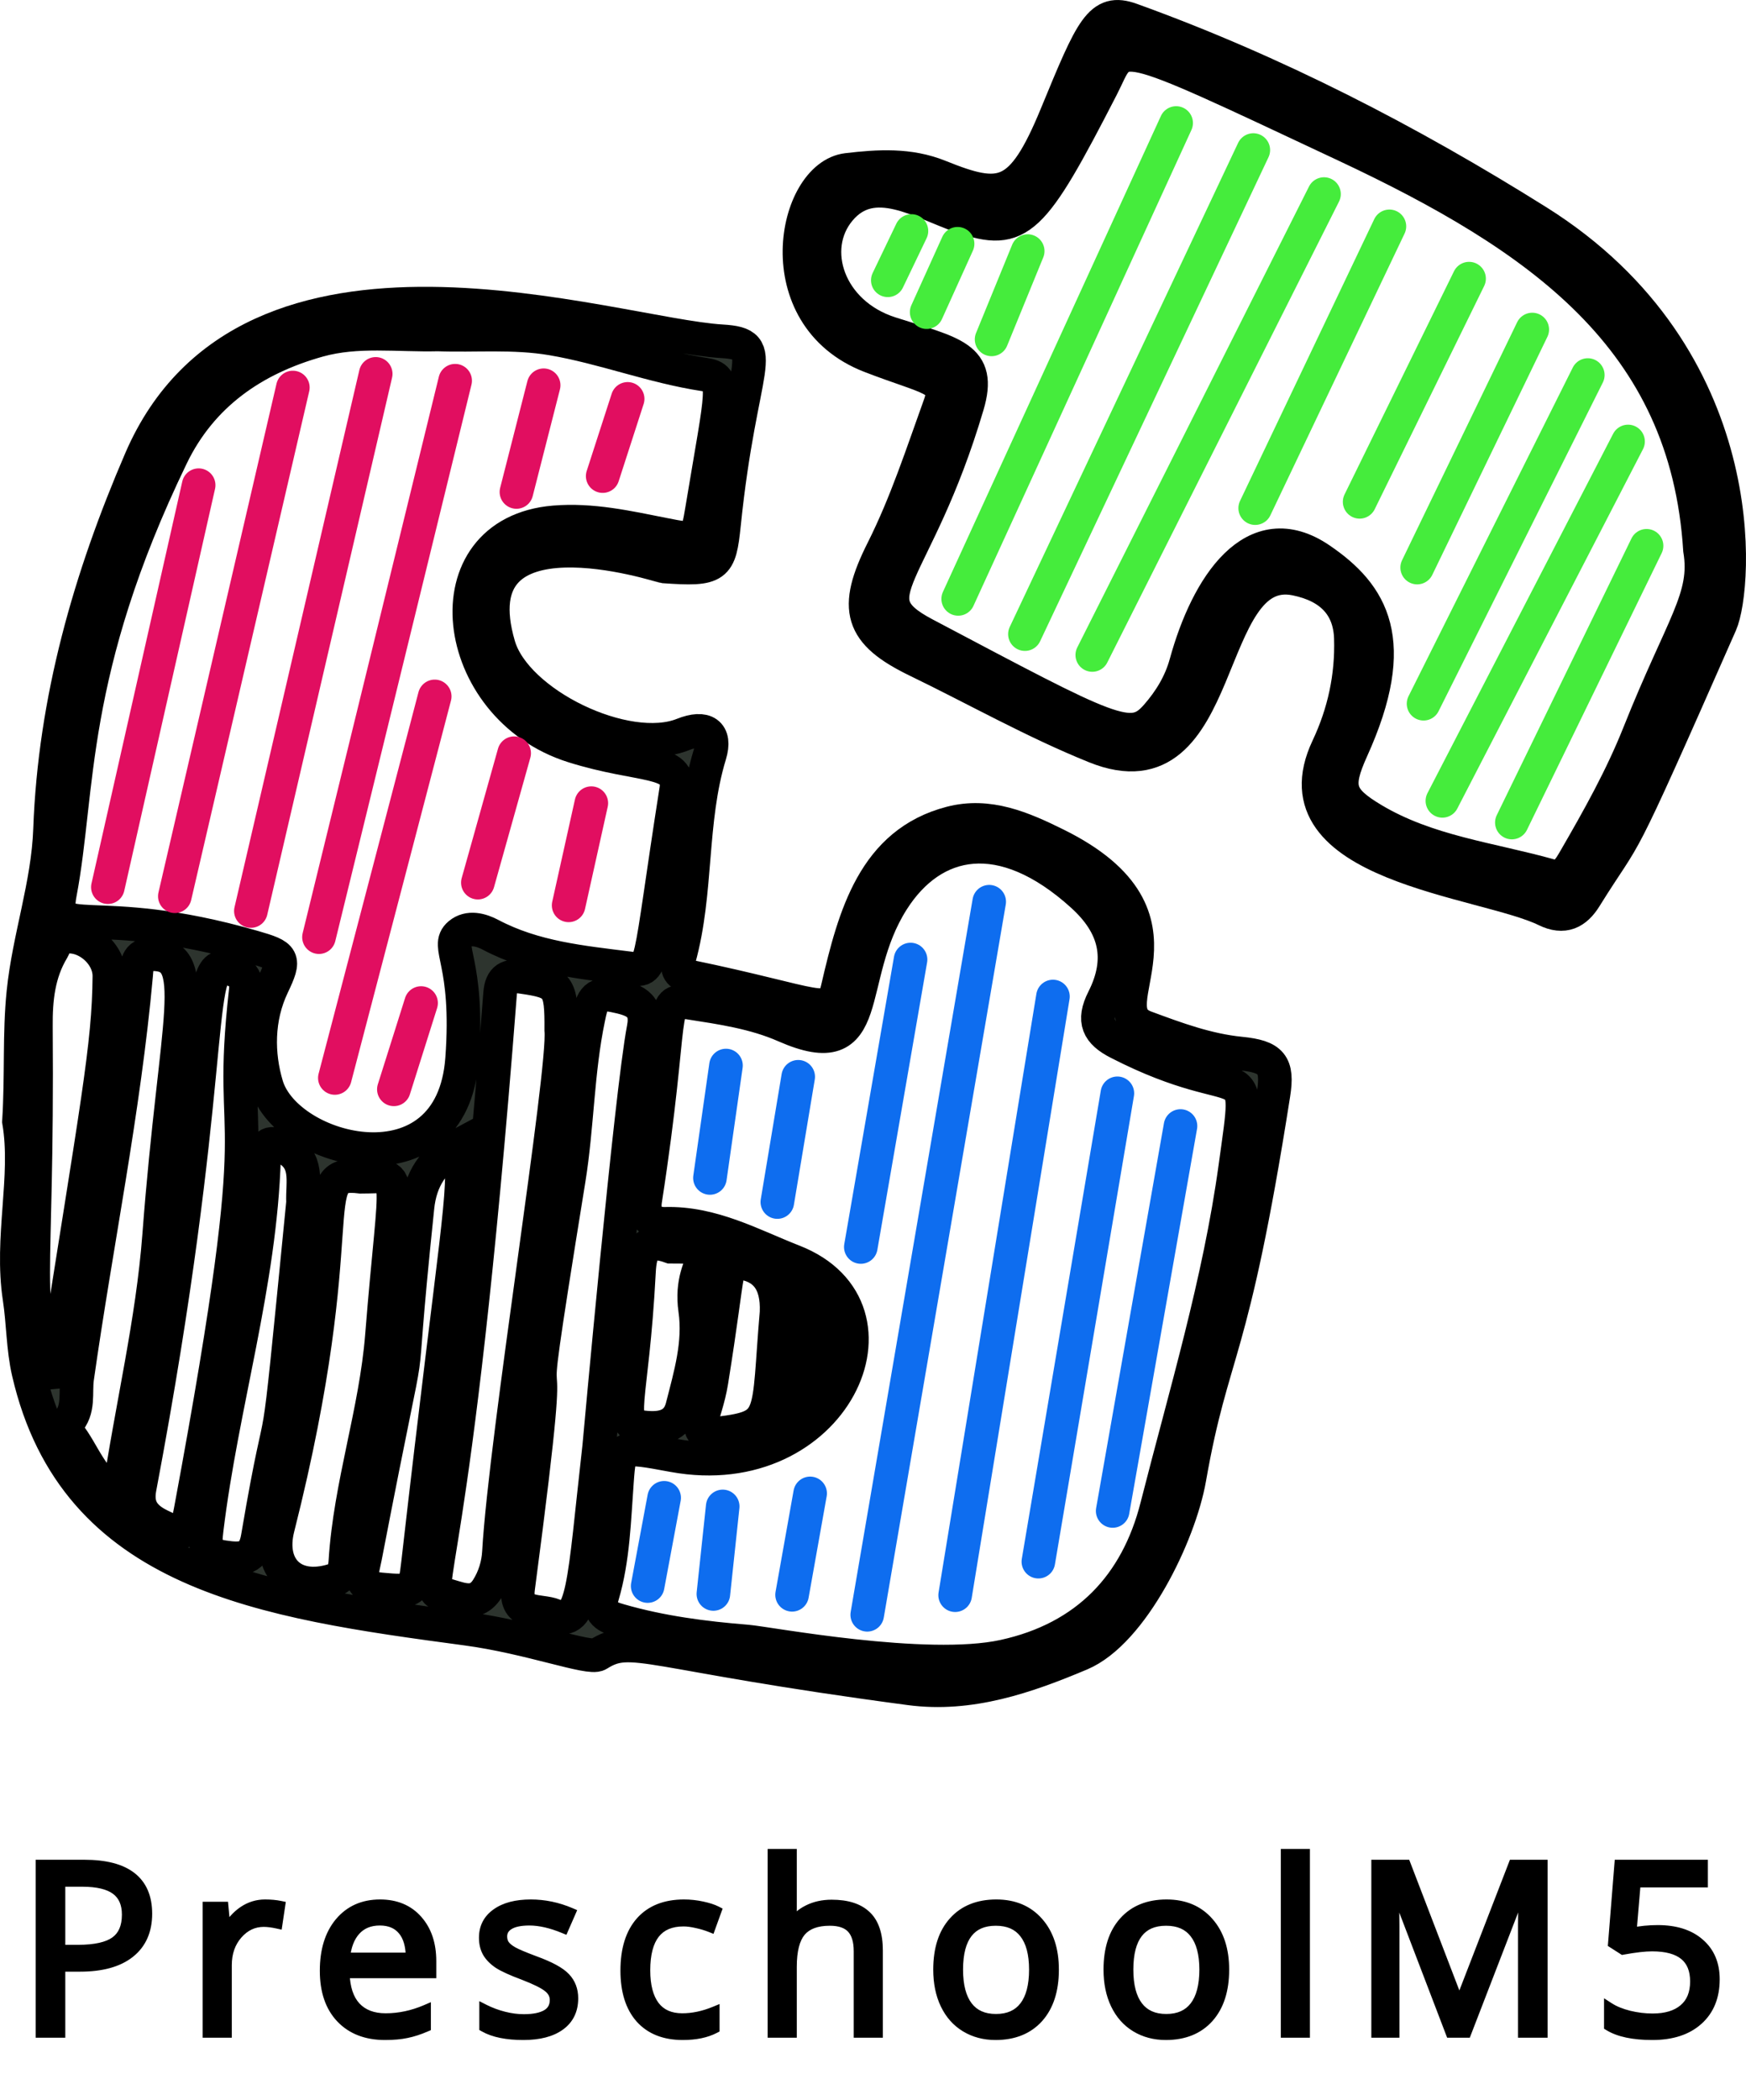 <svg width="104" height="125" viewBox="0 0 104 125" fill="none" xmlns="http://www.w3.org/2000/svg">
<path d="M8.764 113.918C8.764 114.93 8.418 115.709 7.725 116.256C7.037 116.798 6.05 117.069 4.765 117.069H3.589V121H2.427V111.006H5.018C7.515 111.006 8.764 111.977 8.764 113.918ZM3.589 116.071H4.635C5.665 116.071 6.41 115.905 6.871 115.572C7.331 115.24 7.561 114.706 7.561 113.973C7.561 113.312 7.344 112.82 6.912 112.496C6.479 112.173 5.804 112.011 4.888 112.011H3.589V116.071ZM15.79 113.371C16.122 113.371 16.421 113.398 16.685 113.453L16.528 114.506C16.218 114.438 15.945 114.403 15.708 114.403C15.102 114.403 14.582 114.649 14.149 115.142C13.721 115.634 13.507 116.247 13.507 116.98V121H12.372V113.508H13.308L13.438 114.896H13.493C13.771 114.408 14.106 114.032 14.498 113.768C14.89 113.503 15.32 113.371 15.79 113.371ZM22.932 121.137C21.824 121.137 20.949 120.799 20.307 120.125C19.669 119.451 19.35 118.514 19.35 117.315C19.35 116.108 19.646 115.148 20.238 114.438C20.835 113.727 21.635 113.371 22.638 113.371C23.576 113.371 24.319 113.681 24.866 114.301C25.413 114.916 25.687 115.729 25.687 116.741V117.459H20.525C20.548 118.339 20.769 119.006 21.189 119.462C21.612 119.918 22.207 120.146 22.973 120.146C23.779 120.146 24.577 119.977 25.365 119.64V120.651C24.964 120.825 24.584 120.948 24.224 121.021C23.868 121.098 23.438 121.137 22.932 121.137ZM22.624 114.321C22.023 114.321 21.542 114.517 21.182 114.909C20.826 115.301 20.617 115.843 20.553 116.536H24.47C24.47 115.821 24.31 115.274 23.991 114.896C23.672 114.513 23.216 114.321 22.624 114.321ZM34.141 118.956C34.141 119.653 33.881 120.191 33.362 120.569C32.842 120.948 32.113 121.137 31.174 121.137C30.181 121.137 29.406 120.979 28.85 120.665V119.612C29.21 119.795 29.595 119.938 30.005 120.043C30.42 120.148 30.819 120.2 31.201 120.2C31.794 120.2 32.25 120.107 32.569 119.92C32.888 119.729 33.047 119.439 33.047 119.052C33.047 118.76 32.92 118.512 32.664 118.307C32.414 118.097 31.922 117.851 31.188 117.568C30.491 117.309 29.994 117.083 29.698 116.892C29.406 116.696 29.187 116.475 29.041 116.229C28.9 115.982 28.829 115.688 28.829 115.347C28.829 114.736 29.078 114.255 29.575 113.904C30.071 113.549 30.753 113.371 31.619 113.371C32.425 113.371 33.214 113.535 33.984 113.863L33.58 114.786C32.828 114.476 32.147 114.321 31.537 114.321C30.999 114.321 30.593 114.406 30.32 114.574C30.046 114.743 29.91 114.975 29.91 115.271C29.91 115.472 29.96 115.643 30.06 115.784C30.165 115.925 30.331 116.06 30.559 116.188C30.787 116.315 31.224 116.5 31.871 116.741C32.76 117.065 33.359 117.391 33.669 117.719C33.984 118.047 34.141 118.459 34.141 118.956ZM40.668 121.137C39.583 121.137 38.742 120.804 38.145 120.139C37.553 119.469 37.257 118.523 37.257 117.302C37.257 116.049 37.557 115.08 38.159 114.396C38.765 113.713 39.626 113.371 40.743 113.371C41.103 113.371 41.463 113.41 41.823 113.487C42.183 113.565 42.465 113.656 42.671 113.761L42.322 114.725C42.071 114.624 41.798 114.542 41.502 114.479C41.205 114.41 40.943 114.376 40.715 114.376C39.193 114.376 38.432 115.347 38.432 117.288C38.432 118.209 38.617 118.915 38.986 119.407C39.36 119.899 39.911 120.146 40.64 120.146C41.265 120.146 41.905 120.011 42.561 119.742V120.747C42.06 121.007 41.429 121.137 40.668 121.137ZM51.152 121V116.153C51.152 115.543 51.013 115.087 50.735 114.786C50.457 114.485 50.022 114.335 49.43 114.335C48.641 114.335 48.065 114.549 47.7 114.978C47.34 115.406 47.16 116.108 47.16 117.083V121H46.025V110.363H47.16V113.583C47.16 113.97 47.142 114.292 47.105 114.547H47.174C47.397 114.187 47.714 113.904 48.124 113.699C48.539 113.49 49.01 113.385 49.539 113.385C50.455 113.385 51.141 113.604 51.597 114.041C52.057 114.474 52.287 115.164 52.287 116.112V121H51.152ZM62.772 117.247C62.772 118.468 62.464 119.423 61.849 120.111C61.234 120.795 60.384 121.137 59.299 121.137C58.629 121.137 58.035 120.979 57.515 120.665C56.995 120.351 56.594 119.899 56.312 119.312C56.029 118.724 55.888 118.035 55.888 117.247C55.888 116.026 56.193 115.076 56.804 114.396C57.415 113.713 58.262 113.371 59.347 113.371C60.395 113.371 61.227 113.72 61.842 114.417C62.462 115.114 62.772 116.058 62.772 117.247ZM57.064 117.247C57.064 118.204 57.255 118.933 57.638 119.435C58.021 119.936 58.584 120.187 59.327 120.187C60.069 120.187 60.632 119.938 61.015 119.441C61.402 118.94 61.596 118.209 61.596 117.247C61.596 116.295 61.402 115.572 61.015 115.08C60.632 114.583 60.065 114.335 59.313 114.335C58.57 114.335 58.009 114.579 57.631 115.066C57.253 115.554 57.064 116.281 57.064 117.247ZM72.915 117.247C72.915 118.468 72.607 119.423 71.992 120.111C71.377 120.795 70.527 121.137 69.442 121.137C68.772 121.137 68.177 120.979 67.658 120.665C67.138 120.351 66.737 119.899 66.455 119.312C66.172 118.724 66.031 118.035 66.031 117.247C66.031 116.026 66.336 115.076 66.947 114.396C67.558 113.713 68.405 113.371 69.49 113.371C70.538 113.371 71.37 113.72 71.985 114.417C72.605 115.114 72.915 116.058 72.915 117.247ZM67.207 117.247C67.207 118.204 67.398 118.933 67.781 119.435C68.164 119.936 68.727 120.187 69.469 120.187C70.212 120.187 70.775 119.938 71.158 119.441C71.545 118.94 71.739 118.209 71.739 117.247C71.739 116.295 71.545 115.572 71.158 115.08C70.775 114.583 70.208 114.335 69.456 114.335C68.713 114.335 68.152 114.579 67.774 115.066C67.396 115.554 67.207 116.281 67.207 117.247ZM77.725 121H76.591V110.363H77.725V121ZM86.406 121L83.015 112.141H82.96C83.024 112.842 83.056 113.676 83.056 114.643V121H81.983V111.006H83.733L86.898 119.25H86.952L90.145 111.006H91.881V121H90.719V114.561C90.719 113.822 90.751 113.02 90.815 112.154H90.76L87.342 121H86.406ZM98.743 114.896C99.796 114.896 100.623 115.158 101.224 115.682C101.83 116.201 102.133 116.914 102.133 117.821C102.133 118.856 101.803 119.667 101.142 120.255C100.486 120.843 99.579 121.137 98.421 121.137C97.296 121.137 96.437 120.957 95.844 120.597V119.503C96.163 119.708 96.56 119.87 97.034 119.988C97.508 120.102 97.975 120.159 98.435 120.159C99.237 120.159 99.859 119.97 100.301 119.592C100.748 119.214 100.971 118.667 100.971 117.951C100.971 116.557 100.117 115.859 98.408 115.859C97.975 115.859 97.396 115.925 96.671 116.058L96.084 115.682L96.46 111.006H101.429V112.052H97.43L97.177 115.053C97.701 114.948 98.223 114.896 98.743 114.896Z" fill="black"/>
<path d="M7.725 116.256L7.911 116.491L7.911 116.491L7.725 116.256ZM3.589 117.069V116.769H3.289V117.069H3.589ZM3.589 121V121.3H3.889V121H3.589ZM2.427 121H2.127V121.3H2.427V121ZM2.427 111.006V110.706H2.127V111.006H2.427ZM3.589 116.071H3.289V116.371H3.589V116.071ZM3.589 112.011V111.711H3.289V112.011H3.589ZM8.464 113.918C8.464 114.853 8.149 115.539 7.539 116.02L7.911 116.491C8.687 115.879 9.064 115.006 9.064 113.918H8.464ZM7.539 116.02C6.924 116.505 6.013 116.769 4.765 116.769V117.369C6.087 117.369 7.15 117.091 7.911 116.491L7.539 116.02ZM4.765 116.769H3.589V117.369H4.765V116.769ZM3.289 117.069V121H3.889V117.069H3.289ZM3.589 120.7H2.427V121.3H3.589V120.7ZM2.727 121V111.006H2.127V121H2.727ZM2.427 111.306H5.018V110.706H2.427V111.306ZM5.018 111.306C6.236 111.306 7.094 111.544 7.643 111.971C8.178 112.386 8.464 113.017 8.464 113.918H9.064C9.064 112.878 8.726 112.052 8.012 111.497C7.312 110.953 6.297 110.706 5.018 110.706V111.306ZM3.589 116.371H4.635V115.771H3.589V116.371ZM4.635 116.371C5.683 116.371 6.508 116.205 7.046 115.815L6.695 115.329C6.313 115.605 5.647 115.771 4.635 115.771V116.371ZM7.046 115.815C7.607 115.41 7.861 114.772 7.861 113.973H7.261C7.261 114.641 7.055 115.069 6.695 115.329L7.046 115.815ZM7.861 113.973C7.861 113.241 7.617 112.649 7.091 112.256L6.732 112.736C7.072 112.991 7.261 113.383 7.261 113.973H7.861ZM7.091 112.256C6.581 111.875 5.828 111.711 4.888 111.711V112.311C5.78 112.311 6.376 112.47 6.732 112.736L7.091 112.256ZM4.888 111.711H3.589V112.311H4.888V111.711ZM3.289 112.011V116.071H3.889V112.011H3.289ZM16.685 113.453L16.982 113.497L17.024 113.217L16.746 113.159L16.685 113.453ZM16.528 114.506L16.463 114.799L16.777 114.868L16.825 114.55L16.528 114.506ZM14.149 115.142L13.924 114.943L13.923 114.945L14.149 115.142ZM13.507 121V121.3H13.807V121H13.507ZM12.372 121H12.072V121.3H12.372V121ZM12.372 113.508V113.208H12.072V113.508H12.372ZM13.308 113.508L13.607 113.48L13.582 113.208H13.308V113.508ZM13.438 114.896L13.139 114.923L13.165 115.196H13.438V114.896ZM13.493 114.896V115.196H13.667L13.754 115.044L13.493 114.896ZM14.498 113.768L14.665 114.016L14.498 113.768ZM15.79 113.671C16.107 113.671 16.384 113.697 16.625 113.747L16.746 113.159C16.458 113.1 16.138 113.071 15.79 113.071V113.671ZM16.389 113.409L16.231 114.462L16.825 114.55L16.982 113.497L16.389 113.409ZM16.593 114.213C16.268 114.141 15.972 114.103 15.708 114.103V114.703C15.917 114.703 16.168 114.734 16.463 114.799L16.593 114.213ZM15.708 114.103C15.008 114.103 14.409 114.392 13.924 114.943L14.374 115.34C14.756 114.906 15.195 114.703 15.708 114.703V114.103ZM13.923 114.945C13.441 115.498 13.207 116.184 13.207 116.98H13.807C13.807 116.31 14.001 115.769 14.375 115.339L13.923 114.945ZM13.207 116.98V121H13.807V116.98H13.207ZM13.507 120.7H12.372V121.3H13.507V120.7ZM12.672 121V113.508H12.072V121H12.672ZM12.372 113.808H13.308V113.208H12.372V113.808ZM13.01 113.536L13.139 114.923L13.737 114.868L13.607 113.48L13.01 113.536ZM13.438 115.196H13.493V114.596H13.438V115.196ZM13.754 115.044C14.013 114.589 14.318 114.25 14.665 114.016L14.33 113.519C13.893 113.813 13.529 114.227 13.232 114.747L13.754 115.044ZM14.665 114.016C15.008 113.785 15.381 113.671 15.79 113.671V113.071C15.26 113.071 14.771 113.221 14.33 113.519L14.665 114.016ZM20.307 120.125L20.089 120.331L20.09 120.332L20.307 120.125ZM20.238 114.438L20.009 114.245L20.008 114.245L20.238 114.438ZM24.866 114.301L24.641 114.499L24.642 114.5L24.866 114.301ZM25.687 117.459V117.759H25.987V117.459H25.687ZM20.525 117.459V117.159H20.218L20.226 117.467L20.525 117.459ZM21.189 119.462L20.968 119.665L20.969 119.666L21.189 119.462ZM25.365 119.64H25.665V119.185L25.247 119.364L25.365 119.64ZM25.365 120.651L25.484 120.927L25.665 120.849V120.651H25.365ZM24.224 121.021L24.164 120.726L24.16 120.727L24.224 121.021ZM21.182 114.909L20.961 114.706L20.959 114.708L21.182 114.909ZM20.553 116.536L20.254 116.509L20.224 116.836H20.553V116.536ZM24.47 116.536V116.836H24.77V116.536H24.47ZM23.991 114.896L23.761 115.088L23.762 115.089L23.991 114.896ZM22.932 120.837C21.89 120.837 21.099 120.522 20.524 119.918L20.09 120.332C20.799 121.077 21.759 121.437 22.932 121.437V120.837ZM20.525 119.919C19.953 119.315 19.65 118.46 19.65 117.315H19.05C19.05 118.568 19.384 119.586 20.089 120.331L20.525 119.919ZM19.65 117.315C19.65 116.156 19.933 115.272 20.469 114.63L20.008 114.245C19.358 115.025 19.05 116.059 19.05 117.315H19.65ZM20.468 114.63C21.003 113.993 21.716 113.671 22.638 113.671V113.071C21.555 113.071 20.668 113.46 20.009 114.245L20.468 114.63ZM22.638 113.671C23.503 113.671 24.159 113.953 24.641 114.499L25.091 114.102C24.479 113.409 23.65 113.071 22.638 113.071V113.671ZM24.642 114.5C25.13 115.049 25.387 115.785 25.387 116.741H25.987C25.987 115.674 25.697 114.783 25.09 114.101L24.642 114.5ZM25.387 116.741V117.459H25.987V116.741H25.387ZM25.687 117.159H20.525V117.759H25.687V117.159ZM20.226 117.467C20.249 118.389 20.482 119.137 20.968 119.665L21.409 119.259C21.056 118.875 20.847 118.288 20.825 117.451L20.226 117.467ZM20.969 119.666C21.462 120.197 22.144 120.446 22.973 120.446V119.846C22.27 119.846 21.763 119.639 21.408 119.258L20.969 119.666ZM22.973 120.446C23.822 120.446 24.66 120.268 25.483 119.915L25.247 119.364C24.494 119.686 23.736 119.846 22.973 119.846V120.446ZM25.065 119.64V120.651H25.665V119.64H25.065ZM25.246 120.376C24.861 120.542 24.5 120.658 24.164 120.726L24.283 121.315C24.667 121.237 25.067 121.107 25.484 120.927L25.246 120.376ZM24.16 120.727C23.832 120.799 23.424 120.837 22.932 120.837V121.437C23.451 121.437 23.905 121.397 24.288 121.314L24.16 120.727ZM22.624 114.021C21.951 114.021 21.385 114.244 20.961 114.706L21.403 115.112C21.698 114.79 22.094 114.621 22.624 114.621V114.021ZM20.959 114.708C20.548 115.161 20.322 115.771 20.254 116.509L20.852 116.564C20.911 115.915 21.104 115.441 21.404 115.111L20.959 114.708ZM20.553 116.836H24.47V116.236H20.553V116.836ZM24.77 116.536C24.77 115.781 24.602 115.154 24.221 114.702L23.762 115.089C24.019 115.393 24.17 115.861 24.17 116.536H24.77ZM24.222 114.703C23.835 114.239 23.287 114.021 22.624 114.021V114.621C23.146 114.621 23.51 114.786 23.761 115.088L24.222 114.703ZM28.85 120.665H28.55V120.84L28.702 120.926L28.85 120.665ZM28.85 119.612L28.985 119.345L28.55 119.124V119.612H28.85ZM30.005 120.043L29.931 120.334L29.932 120.334L30.005 120.043ZM32.569 119.92L32.72 120.179L32.723 120.177L32.569 119.92ZM32.664 118.307L32.472 118.537L32.477 118.54L32.664 118.307ZM31.188 117.568L31.296 117.288L31.293 117.287L31.188 117.568ZM29.698 116.892L29.53 117.141L29.535 117.144L29.698 116.892ZM29.041 116.229L28.781 116.378L28.783 116.381L29.041 116.229ZM29.575 113.904L29.748 114.149L29.749 114.148L29.575 113.904ZM33.984 113.863L34.259 113.983L34.38 113.706L34.101 113.587L33.984 113.863ZM33.58 114.786L33.466 115.064L33.738 115.175L33.855 114.906L33.58 114.786ZM30.06 115.784L29.815 115.958L29.819 115.963L30.06 115.784ZM31.871 116.741L31.767 117.022L31.769 117.023L31.871 116.741ZM33.669 117.719L33.451 117.925L33.453 117.926L33.669 117.719ZM33.841 118.956C33.841 119.567 33.62 120.01 33.185 120.327L33.538 120.812C34.143 120.372 34.441 119.74 34.441 118.956H33.841ZM33.185 120.327C32.736 120.654 32.078 120.837 31.174 120.837V121.437C32.148 121.437 32.949 121.241 33.538 120.812L33.185 120.327ZM31.174 120.837C30.206 120.837 29.49 120.683 28.998 120.404L28.702 120.926C29.322 121.276 30.155 121.437 31.174 121.437V120.837ZM29.15 120.665V119.612H28.55V120.665H29.15ZM28.714 119.88C29.095 120.073 29.501 120.224 29.931 120.334L30.079 119.752C29.689 119.653 29.325 119.517 28.985 119.345L28.714 119.88ZM29.932 120.334C30.368 120.444 30.791 120.5 31.201 120.5V119.9C30.846 119.9 30.472 119.852 30.079 119.752L29.932 120.334ZM31.201 120.5C31.818 120.5 32.336 120.404 32.72 120.179L32.417 119.661C32.164 119.809 31.77 119.9 31.201 119.9V120.5ZM32.723 120.177C33.137 119.929 33.347 119.539 33.347 119.052H32.747C32.747 119.339 32.639 119.528 32.414 119.663L32.723 120.177ZM33.347 119.052C33.347 118.657 33.169 118.327 32.852 118.073L32.477 118.54C32.671 118.697 32.747 118.863 32.747 119.052H33.347ZM32.857 118.077C32.564 117.832 32.029 117.571 31.296 117.288L31.08 117.848C31.814 118.131 32.264 118.362 32.472 118.537L32.857 118.077ZM31.293 117.287C30.598 117.029 30.128 116.812 29.86 116.64L29.535 117.144C29.86 117.354 30.383 117.589 31.083 117.849L31.293 117.287ZM29.865 116.643C29.602 116.466 29.418 116.276 29.299 116.076L28.783 116.381C28.956 116.674 29.21 116.925 29.53 117.141L29.865 116.643ZM29.302 116.079C29.191 115.887 29.13 115.647 29.13 115.347H28.529C28.529 115.73 28.609 116.078 28.781 116.378L29.302 116.079ZM29.13 115.347C29.13 114.833 29.331 114.444 29.748 114.149L29.401 113.659C28.825 114.067 28.529 114.639 28.529 115.347H29.13ZM29.749 114.148C30.178 113.842 30.79 113.671 31.619 113.671V113.071C30.715 113.071 29.965 113.256 29.4 113.66L29.749 114.148ZM31.619 113.671C32.383 113.671 33.132 113.826 33.866 114.139L34.101 113.587C33.295 113.244 32.467 113.071 31.619 113.071V113.671ZM33.709 113.743L33.306 114.666L33.855 114.906L34.259 113.983L33.709 113.743ZM33.695 114.509C32.918 114.189 32.197 114.021 31.537 114.021V114.621C32.097 114.621 32.739 114.764 33.466 115.064L33.695 114.509ZM31.537 114.021C30.977 114.021 30.505 114.107 30.162 114.319L30.477 114.83C30.681 114.704 31.021 114.621 31.537 114.621V114.021ZM30.162 114.319C29.809 114.537 29.61 114.861 29.61 115.271H30.209C30.209 115.089 30.283 114.949 30.477 114.83L30.162 114.319ZM29.61 115.271C29.61 115.524 29.674 115.758 29.815 115.958L30.305 115.611C30.246 115.528 30.209 115.42 30.209 115.271H29.61ZM29.819 115.963C29.958 116.151 30.164 116.31 30.412 116.449L30.706 115.926C30.498 115.81 30.371 115.7 30.301 115.605L29.819 115.963ZM30.412 116.449C30.663 116.59 31.121 116.781 31.767 117.022L31.976 116.46C31.328 116.218 30.911 116.041 30.706 115.926L30.412 116.449ZM31.769 117.023C32.651 117.345 33.193 117.651 33.451 117.925L33.887 117.513C33.526 117.13 32.869 116.785 31.974 116.459L31.769 117.023ZM33.453 117.926C33.708 118.193 33.841 118.529 33.841 118.956H34.441C34.441 118.39 34.259 117.901 33.886 117.511L33.453 117.926ZM38.145 120.139L37.92 120.337L37.922 120.339L38.145 120.139ZM38.159 114.396L37.934 114.197L37.934 114.198L38.159 114.396ZM42.671 113.761L42.953 113.863L43.043 113.614L42.807 113.494L42.671 113.761ZM42.322 114.725L42.211 115.003L42.499 115.118L42.604 114.827L42.322 114.725ZM41.502 114.479L41.434 114.771L41.438 114.772L41.502 114.479ZM38.986 119.407L38.746 119.587L38.747 119.589L38.986 119.407ZM42.561 119.742H42.861V119.295L42.447 119.465L42.561 119.742ZM42.561 120.747L42.699 121.013L42.861 120.93V120.747H42.561ZM40.668 120.837C39.648 120.837 38.897 120.527 38.368 119.938L37.922 120.339C38.588 121.081 39.517 121.437 40.668 121.437V120.837ZM38.37 119.94C37.841 119.342 37.556 118.477 37.556 117.302H36.956C36.956 118.569 37.264 119.595 37.92 120.337L38.37 119.94ZM37.556 117.302C37.556 116.094 37.846 115.206 38.384 114.595L37.934 114.198C37.268 114.954 36.956 116.003 36.956 117.302H37.556ZM38.383 114.596C38.92 113.99 39.691 113.671 40.743 113.671V113.071C39.561 113.071 38.61 113.436 37.934 114.197L38.383 114.596ZM40.743 113.671C41.081 113.671 41.42 113.707 41.76 113.781L41.886 113.194C41.506 113.112 41.125 113.071 40.743 113.071V113.671ZM41.76 113.781C42.108 113.855 42.362 113.94 42.534 114.028L42.807 113.494C42.569 113.372 42.258 113.274 41.886 113.194L41.76 113.781ZM42.389 113.659L42.04 114.623L42.604 114.827L42.953 113.863L42.389 113.659ZM42.433 114.446C42.165 114.339 41.876 114.252 41.565 114.185L41.438 114.772C41.72 114.832 41.977 114.91 42.211 115.003L42.433 114.446ZM41.569 114.186C41.258 114.114 40.972 114.076 40.715 114.076V114.676C40.915 114.676 41.153 114.706 41.434 114.771L41.569 114.186ZM40.715 114.076C39.886 114.076 39.218 114.344 38.767 114.919C38.327 115.48 38.132 116.286 38.132 117.288H38.732C38.732 116.348 38.918 115.699 39.239 115.289C39.55 114.893 40.023 114.676 40.715 114.676V114.076ZM38.132 117.288C38.132 118.243 38.323 119.023 38.746 119.587L39.226 119.227C38.911 118.807 38.732 118.174 38.732 117.288H38.132ZM38.747 119.589C39.188 120.169 39.836 120.446 40.64 120.446V119.846C39.986 119.846 39.531 119.629 39.225 119.226L38.747 119.589ZM40.64 120.446C41.309 120.446 41.987 120.301 42.675 120.02L42.447 119.465C41.822 119.721 41.221 119.846 40.64 119.846V120.446ZM42.261 119.742V120.747H42.861V119.742H42.261ZM42.423 120.481C41.977 120.712 41.397 120.837 40.668 120.837V121.437C41.461 121.437 42.143 121.302 42.699 121.013L42.423 120.481ZM51.152 121H50.852V121.3H51.152V121ZM47.7 114.978L47.472 114.783L47.471 114.785L47.7 114.978ZM47.16 121V121.3H47.46V121H47.16ZM46.025 121H45.725V121.3H46.025V121ZM46.025 110.363V110.063H45.725V110.363H46.025ZM47.16 110.363H47.46V110.063H47.16V110.363ZM47.105 114.547L46.809 114.504L46.76 114.847H47.105V114.547ZM47.174 114.547V114.847H47.341L47.429 114.705L47.174 114.547ZM48.124 113.699L48.258 113.968L48.259 113.967L48.124 113.699ZM51.597 114.041L51.389 114.257L51.391 114.26L51.597 114.041ZM52.287 121V121.3H52.587V121H52.287ZM51.452 121V116.153H50.852V121H51.452ZM51.452 116.153C51.452 115.503 51.305 114.961 50.956 114.583L50.515 114.99C50.722 115.213 50.852 115.582 50.852 116.153H51.452ZM50.956 114.583C50.599 114.197 50.068 114.035 49.43 114.035V114.635C49.976 114.635 50.315 114.774 50.515 114.99L50.956 114.583ZM49.43 114.035C48.59 114.035 47.913 114.264 47.472 114.783L47.929 115.172C48.216 114.834 48.692 114.635 49.43 114.635V114.035ZM47.471 114.785C47.042 115.295 46.86 116.085 46.86 117.083H47.46C47.46 116.131 47.639 115.517 47.93 115.171L47.471 114.785ZM46.86 117.083V121H47.46V117.083H46.86ZM47.16 120.7H46.025V121.3H47.16V120.7ZM46.325 121V110.363H45.725V121H46.325ZM46.025 110.663H47.16V110.063H46.025V110.663ZM46.86 110.363V113.583H47.46V110.363H46.86ZM46.86 113.583C46.86 113.962 46.842 114.268 46.809 114.504L47.403 114.589C47.442 114.315 47.46 113.978 47.46 113.583H46.86ZM47.105 114.847H47.174V114.247H47.105V114.847ZM47.429 114.705C47.62 114.396 47.894 114.15 48.258 113.968L47.99 113.431C47.534 113.659 47.174 113.978 46.919 114.389L47.429 114.705ZM48.259 113.967C48.627 113.781 49.051 113.685 49.539 113.685V113.085C48.97 113.085 48.451 113.198 47.989 113.431L48.259 113.967ZM49.539 113.685C50.412 113.685 51.01 113.894 51.389 114.257L51.804 113.825C51.272 113.313 50.498 113.085 49.539 113.085V113.685ZM51.391 114.26C51.767 114.613 51.987 115.206 51.987 116.112H52.587C52.587 115.123 52.347 114.335 51.802 113.822L51.391 114.26ZM51.987 116.112V121H52.587V116.112H51.987ZM52.287 120.7H51.152V121.3H52.287V120.7ZM61.849 120.111L62.072 120.312L62.073 120.311L61.849 120.111ZM56.804 114.396L57.027 114.597L57.028 114.596L56.804 114.396ZM61.842 114.417L61.617 114.615L61.618 114.616L61.842 114.417ZM61.015 119.441L60.778 119.258L60.777 119.258L61.015 119.441ZM61.015 115.08L60.777 115.263L60.779 115.266L61.015 115.08ZM62.472 117.247C62.472 118.419 62.177 119.294 61.625 119.911L62.073 120.311C62.751 119.552 63.072 118.518 63.072 117.247H62.472ZM61.626 119.911C61.078 120.52 60.315 120.837 59.299 120.837V121.437C60.452 121.437 61.389 121.07 62.072 120.312L61.626 119.911ZM59.299 120.837C58.678 120.837 58.138 120.692 57.67 120.408L57.36 120.922C57.931 121.267 58.58 121.437 59.299 121.437V120.837ZM57.67 120.408C57.204 120.126 56.842 119.721 56.582 119.182L56.041 119.441C56.347 120.078 56.786 120.575 57.36 120.922L57.67 120.408ZM56.582 119.182C56.323 118.642 56.188 118 56.188 117.247H55.588C55.588 118.071 55.736 118.805 56.041 119.441L56.582 119.182ZM56.188 117.247C56.188 116.074 56.481 115.205 57.027 114.597L56.581 114.196C55.906 114.946 55.588 115.977 55.588 117.247H56.188ZM57.028 114.596C57.571 113.988 58.331 113.671 59.347 113.671V113.071C58.194 113.071 57.258 113.438 56.58 114.197L57.028 114.596ZM59.347 113.671C60.321 113.671 61.066 113.991 61.617 114.615L62.067 114.219C61.387 113.448 60.469 113.071 59.347 113.071V113.671ZM61.618 114.616C62.177 115.245 62.472 116.11 62.472 117.247H63.072C63.072 116.005 62.747 114.984 62.066 114.218L61.618 114.616ZM56.764 117.247C56.764 118.238 56.961 119.042 57.4 119.617L57.876 119.252C57.55 118.824 57.364 118.171 57.364 117.247H56.764ZM57.4 119.617C57.85 120.206 58.509 120.487 59.327 120.487V119.887C58.658 119.887 58.192 119.666 57.876 119.252L57.4 119.617ZM59.327 120.487C60.143 120.487 60.802 120.209 61.253 119.625L60.777 119.258C60.462 119.667 59.996 119.887 59.327 119.887V120.487ZM61.252 119.625C61.697 119.05 61.896 118.242 61.896 117.247H61.296C61.296 118.175 61.108 118.83 60.778 119.258L61.252 119.625ZM61.896 117.247C61.896 116.261 61.696 115.461 61.251 114.895L60.779 115.266C61.108 115.684 61.296 116.329 61.296 117.247H61.896ZM61.253 114.897C60.801 114.312 60.137 114.035 59.313 114.035V114.635C59.992 114.635 60.463 114.855 60.777 115.263L61.253 114.897ZM59.313 114.035C58.498 114.035 57.841 114.306 57.394 114.883L57.868 115.25C58.178 114.851 58.642 114.635 59.313 114.635V114.035ZM57.394 114.883C56.958 115.445 56.764 116.25 56.764 117.247H57.364C57.364 116.312 57.548 115.663 57.868 115.25L57.394 114.883ZM71.992 120.111L72.215 120.312L72.216 120.311L71.992 120.111ZM66.947 114.396L67.17 114.597L67.171 114.596L66.947 114.396ZM71.985 114.417L71.76 114.615L71.761 114.616L71.985 114.417ZM71.158 119.441L70.921 119.258L70.92 119.258L71.158 119.441ZM71.158 115.08L70.92 115.263L70.922 115.266L71.158 115.08ZM72.615 117.247C72.615 118.419 72.32 119.294 71.768 119.911L72.216 120.311C72.894 119.552 73.215 118.518 73.215 117.247H72.615ZM71.769 119.911C71.221 120.52 70.458 120.837 69.442 120.837V121.437C70.595 121.437 71.532 121.07 72.215 120.312L71.769 119.911ZM69.442 120.837C68.821 120.837 68.281 120.692 67.813 120.408L67.502 120.922C68.074 121.267 68.723 121.437 69.442 121.437V120.837ZM67.813 120.408C67.347 120.126 66.984 119.721 66.725 119.182L66.184 119.441C66.49 120.078 66.929 120.575 67.502 120.922L67.813 120.408ZM66.725 119.182C66.466 118.642 66.331 118 66.331 117.247H65.731C65.731 118.071 65.879 118.805 66.184 119.441L66.725 119.182ZM66.331 117.247C66.331 116.074 66.624 115.205 67.17 114.597L66.724 114.196C66.049 114.946 65.731 115.977 65.731 117.247H66.331ZM67.171 114.596C67.714 113.988 68.474 113.671 69.49 113.671V113.071C68.337 113.071 67.401 113.438 66.723 114.197L67.171 114.596ZM69.49 113.671C70.464 113.671 71.209 113.991 71.76 114.615L72.21 114.219C71.53 113.448 70.612 113.071 69.49 113.071V113.671ZM71.761 114.616C72.32 115.245 72.615 116.11 72.615 117.247H73.215C73.215 116.005 72.89 114.984 72.209 114.218L71.761 114.616ZM66.907 117.247C66.907 118.238 67.104 119.042 67.543 119.617L68.019 119.252C67.692 118.824 67.507 118.171 67.507 117.247H66.907ZM67.543 119.617C67.993 120.206 68.652 120.487 69.469 120.487V119.887C68.801 119.887 68.335 119.666 68.019 119.252L67.543 119.617ZM69.469 120.487C70.286 120.487 70.945 120.209 71.395 119.625L70.92 119.258C70.605 119.667 70.138 119.887 69.469 119.887V120.487ZM71.395 119.625C71.839 119.05 72.039 118.242 72.039 117.247H71.439C71.439 118.175 71.251 118.83 70.921 119.258L71.395 119.625ZM72.039 117.247C72.039 116.261 71.839 115.461 71.394 114.895L70.922 115.266C71.251 115.684 71.439 116.329 71.439 117.247H72.039ZM71.395 114.897C70.944 114.312 70.28 114.035 69.456 114.035V114.635C70.135 114.635 70.606 114.855 70.92 115.263L71.395 114.897ZM69.456 114.035C68.641 114.035 67.984 114.306 67.537 114.883L68.011 115.25C68.321 114.851 68.784 114.635 69.456 114.635V114.035ZM67.537 114.883C67.101 115.445 66.907 116.25 66.907 117.247H67.507C67.507 116.312 67.691 115.663 68.011 115.25L67.537 114.883ZM77.725 121V121.3H78.025V121H77.725ZM76.591 121H76.291V121.3H76.591V121ZM76.591 110.363V110.063H76.291V110.363H76.591ZM77.725 110.363H78.025V110.063H77.725V110.363ZM77.725 120.7H76.591V121.3H77.725V120.7ZM76.891 121V110.363H76.291V121H76.891ZM76.591 110.663H77.725V110.063H76.591V110.663ZM77.425 110.363V121H78.025V110.363H77.425ZM86.406 121L86.125 121.107L86.199 121.3H86.406V121ZM83.015 112.141L83.295 112.033L83.221 111.841H83.015V112.141ZM82.96 112.141V111.841H82.632L82.662 112.168L82.96 112.141ZM83.056 121V121.3H83.356V121H83.056ZM81.983 121H81.683V121.3H81.983V121ZM81.983 111.006V110.706H81.683V111.006H81.983ZM83.733 111.006L84.013 110.898L83.939 110.706H83.733V111.006ZM86.898 119.25L86.618 119.358L86.692 119.55H86.898V119.25ZM86.952 119.25V119.55H87.158L87.232 119.358L86.952 119.25ZM90.145 111.006V110.706H89.939L89.865 110.898L90.145 111.006ZM91.881 111.006H92.181V110.706H91.881V111.006ZM91.881 121V121.3H92.181V121H91.881ZM90.719 121H90.419V121.3H90.719V121ZM90.815 112.154L91.114 112.176L91.138 111.854H90.815V112.154ZM90.76 112.154V111.854H90.554L90.48 112.046L90.76 112.154ZM87.342 121V121.3H87.548L87.622 121.108L87.342 121ZM86.686 120.893L83.295 112.033L82.735 112.248L86.125 121.107L86.686 120.893ZM83.015 111.841H82.96V112.441H83.015V111.841ZM82.662 112.168C82.724 112.858 82.756 113.682 82.756 114.643H83.356C83.356 113.67 83.324 112.827 83.259 112.113L82.662 112.168ZM82.756 114.643V121H83.356V114.643H82.756ZM83.056 120.7H81.983V121.3H83.056V120.7ZM82.283 121V111.006H81.683V121H82.283ZM81.983 111.306H83.733V110.706H81.983V111.306ZM83.453 111.113L86.618 119.358L87.178 119.142L84.013 110.898L83.453 111.113ZM86.898 119.55H86.952V118.95H86.898V119.55ZM87.232 119.358L90.425 111.114L89.865 110.898L86.673 119.142L87.232 119.358ZM90.145 111.306H91.881V110.706H90.145V111.306ZM91.581 111.006V121H92.181V111.006H91.581ZM91.881 120.7H90.719V121.3H91.881V120.7ZM91.019 121V114.561H90.419V121H91.019ZM91.019 114.561C91.019 113.831 91.051 113.036 91.114 112.176L90.516 112.132C90.451 113.004 90.419 113.814 90.419 114.561H91.019ZM90.815 111.854H90.76V112.454H90.815V111.854ZM90.48 112.046L87.062 120.892L87.622 121.108L91.04 112.262L90.48 112.046ZM87.342 120.7H86.406V121.3H87.342V120.7ZM101.224 115.682L101.027 115.908L101.029 115.909L101.224 115.682ZM101.142 120.255L100.943 120.031L100.942 120.031L101.142 120.255ZM95.844 120.597H95.544V120.765L95.689 120.853L95.844 120.597ZM95.844 119.503L96.007 119.251L95.544 118.953V119.503H95.844ZM97.034 119.988L96.961 120.279L96.964 120.28L97.034 119.988ZM100.301 119.592L100.107 119.363L100.106 119.364L100.301 119.592ZM96.671 116.058L96.51 116.31L96.609 116.374L96.725 116.353L96.671 116.058ZM96.084 115.682L95.785 115.658L95.77 115.837L95.922 115.934L96.084 115.682ZM96.46 111.006V110.706H96.183L96.16 110.982L96.46 111.006ZM101.429 111.006H101.729V110.706H101.429V111.006ZM101.429 112.052V112.352H101.729V112.052H101.429ZM97.43 112.052V111.752H97.154L97.131 112.027L97.43 112.052ZM97.177 115.053L96.878 115.028L96.845 115.425L97.236 115.347L97.177 115.053ZM98.743 115.196C99.747 115.196 100.496 115.445 101.027 115.908L101.421 115.455C100.75 114.87 99.844 114.596 98.743 114.596V115.196ZM101.029 115.909C101.559 116.364 101.833 116.989 101.833 117.821H102.433C102.433 116.84 102.102 116.039 101.419 115.454L101.029 115.909ZM101.833 117.821C101.833 118.786 101.529 119.51 100.943 120.031L101.342 120.479C102.077 119.824 102.433 118.925 102.433 117.821H101.833ZM100.942 120.031C100.356 120.556 99.529 120.837 98.421 120.837V121.437C99.629 121.437 100.616 121.129 101.342 120.478L100.942 120.031ZM98.421 120.837C97.32 120.837 96.525 120.659 96 120.34L95.689 120.853C96.349 121.254 97.272 121.437 98.421 121.437V120.837ZM96.144 120.597V119.503H95.544V120.597H96.144ZM95.682 119.755C96.035 119.982 96.464 120.155 96.961 120.279L97.107 119.697C96.656 119.585 96.291 119.434 96.007 119.251L95.682 119.755ZM96.964 120.28C97.459 120.399 97.95 120.459 98.435 120.459V119.859C98 119.859 97.556 119.805 97.104 119.697L96.964 120.28ZM98.435 120.459C99.282 120.459 99.983 120.259 100.496 119.82L100.106 119.364C99.736 119.681 99.193 119.859 98.435 119.859V120.459ZM100.495 119.821C101.024 119.373 101.271 118.733 101.271 117.951H100.671C100.671 118.6 100.472 119.054 100.107 119.363L100.495 119.821ZM101.271 117.951C101.271 117.19 101.035 116.57 100.52 116.15C100.017 115.739 99.295 115.559 98.408 115.559V116.159C99.229 116.159 99.79 116.328 100.141 116.615C100.48 116.892 100.671 117.318 100.671 117.951H101.271ZM98.408 115.559C97.949 115.559 97.35 115.629 96.618 115.762L96.725 116.353C97.443 116.222 98.001 116.159 98.408 116.159V115.559ZM96.833 115.805L96.245 115.429L95.922 115.934L96.51 116.31L96.833 115.805ZM96.383 115.706L96.759 111.03L96.16 110.982L95.785 115.658L96.383 115.706ZM96.46 111.306H101.429V110.706H96.46V111.306ZM101.129 111.006V112.052H101.729V111.006H101.129ZM101.429 111.752H97.43V112.352H101.429V111.752ZM97.131 112.027L96.878 115.028L97.476 115.078L97.729 112.077L97.131 112.027ZM97.236 115.347C97.742 115.246 98.244 115.196 98.743 115.196V114.596C98.203 114.596 97.661 114.65 97.118 114.759L97.236 115.347Z" fill="black"/>
<path d="M39.52 33.717C39.429 33.71 27.142 29.67 29.707 38.433C30.722 41.901 37.301 45.072 40.685 43.722C41.991 43.202 42.673 43.634 42.279 44.924C41.069 48.891 41.553 53.098 40.45 57.071C40.306 57.589 40.324 57.981 41.047 58.13C48.894 59.754 49.474 60.646 49.896 58.823C50.898 54.502 52.071 50.183 56.637 48.995C58.877 48.413 60.889 49.279 62.91 50.279C71.777 54.659 65.09 59.993 68.224 61.152C70.072 61.836 71.908 62.518 73.891 62.714C75.744 62.898 76.135 63.364 75.857 65.13C73.347 81.11 72.239 80.09 70.848 88.003C70.257 91.37 67.442 97.161 64.369 98.456C61.13 99.82 57.782 100.985 54.194 100.508C38.36 98.404 37.677 97.196 35.627 98.483C35.111 98.807 31.556 97.461 27.808 96.958C15.662 95.328 4.479 93.743 1.697 81.681C1.367 80.252 1.386 78.746 1.163 77.287C0.61 73.673 1.689 70.068 1.129 66.754C1.301 64 1.139 61.543 1.393 59.072C1.727 55.799 2.86 52.686 2.98 49.371C3.258 41.674 5.351 34.385 8.384 27.36C14.851 12.381 36.447 19.926 42.985 20.315C45.982 20.494 44.123 21.511 43.128 31.199C42.865 33.753 42.7 33.943 39.52 33.717V33.717ZM36.901 96.464C39.38 97.179 41.931 97.508 44.489 97.714C45.721 97.814 55.157 99.614 59.801 98.601C64.743 97.524 67.724 94.339 68.904 89.7C70.611 82.991 72.633 76.341 73.581 69.452C74.573 62.234 74.392 66.063 66.613 62.075C65.411 61.459 65.066 60.779 65.726 59.474C66.932 57.093 66.46 55.096 64.469 53.295C59.688 48.962 55.541 49.861 53.162 53.607C50.188 58.29 52.273 63.491 46.753 61.066C44.931 60.266 42.985 59.99 41.039 59.686C39.181 59.396 40.207 60.008 38.431 71.457C38.287 72.377 38.804 72.874 39.617 72.851C42.416 72.773 44.791 74.116 47.261 75.082C54.499 77.912 49.654 88.39 40.111 86.635C36.897 86.044 36.911 86.017 36.751 88.179C36.58 90.467 36.533 92.78 35.877 94.997C35.572 96.031 36.192 96.259 36.901 96.464V96.464ZM39.955 74.215C38.46 73.671 38.131 74.367 38.061 75.707C37.652 83.625 36.616 84.754 38.273 84.96C39.328 85.092 40.334 84.943 40.637 83.757C41.119 81.867 41.692 79.969 41.406 77.971C40.929 74.628 43.732 74.215 39.955 74.215ZM42.815 85.329C46.256 84.907 45.709 84.469 46.254 78.123C46.33 76.246 45.514 75.346 44.063 75.161C43.151 75.044 43.533 75.045 42.379 82.229C42.024 84.452 40.965 85.556 42.815 85.329ZM46.805 83.646C49.592 81.815 50.676 78.202 47.636 76.931C47.801 79.386 46.91 81.432 46.805 83.646ZM33.001 96.159C34.792 96.901 34.754 94.376 35.689 86.12C35.693 86.075 37.585 65.118 38.336 61.21C38.615 59.759 37.704 59.495 36.569 59.263C35.345 59.014 35.238 59.704 35.05 60.602C34.386 63.773 34.394 67.02 33.879 70.208C30.413 91.617 33.788 72.424 30.864 94.532C30.639 96.234 32.167 95.813 33.001 96.159V96.159ZM26.348 94.893C27.229 95.054 28.272 95.765 29.027 94.575C29.449 93.91 29.675 93.152 29.718 92.402C30.108 85.547 33.659 63.745 33.43 61.323C33.448 58.669 33.28 58.47 31.089 58.154C30.291 58.04 29.858 58.23 29.789 59.131C27.075 94.265 24.943 94.635 26.348 94.893V94.893ZM22.66 94.609C24.637 94.793 24.706 94.73 24.895 93.081C27.211 72.795 27.747 71.365 27.439 68.115C25.777 68.993 25.039 70.233 24.869 71.853C23.324 86.643 25.101 75.319 21.749 92.698C21.591 93.516 21.176 94.47 22.66 94.609V94.609ZM19.834 94.076C20.418 93.896 20.54 93.45 20.572 92.935C20.856 88.395 22.386 84.058 22.747 79.53C23.573 69.165 24.14 70.057 21.492 70.05C17.909 69.596 21.159 72.71 16.549 90.954C15.958 93.292 17.428 94.816 19.834 94.076ZM13.344 92.695C14.429 92.858 15.13 92.811 15.35 91.521C17.129 81.045 16.223 90.138 18.049 71.576C17.997 70.35 18.445 69.021 16.9 68.281C16.14 67.917 15.754 68.039 15.728 68.901C15.505 76.422 13.211 83.625 12.312 91.045C12.187 92.085 12.206 92.523 13.344 92.695V92.695ZM9.499 90.793C10.879 91.481 11.068 91.448 11.365 89.857C16.259 63.558 13.441 69.612 14.64 58.943C14.751 57.953 14.027 57.714 13.331 57.599C11.56 57.307 12.868 64.518 8.321 88.569C8.117 89.646 8.512 90.301 9.499 90.793V90.793ZM4.037 85.302C4.989 86.468 5.37 88.076 7.06 89.082C7.844 83.755 9.087 78.725 9.479 73.53C10.465 60.464 12.101 56.76 9.012 56.801C8.127 56.812 8.164 57.44 8.108 58.059C7.381 66.115 5.732 74.038 4.597 82.036C4.471 82.928 4.745 83.925 4.008 84.698C3.845 84.868 3.89 85.122 4.037 85.302V85.302ZM3.137 56.517C2.28 57.936 2.127 59.49 2.14 61.099C2.265 77.105 1.245 77.026 3.158 82.447C5.812 65.546 6.478 62.322 6.514 58.114C6.525 56.724 5.001 55.485 3.691 55.806C3.275 55.908 3.297 56.251 3.137 56.517V56.517ZM41.96 22.294C38.875 21.825 35.955 20.678 32.877 20.157C30.578 19.767 28.288 19.994 26.085 19.91C23.649 19.968 21.287 19.614 18.967 20.262C15.09 21.345 11.995 23.489 10.222 27.158C4.016 39.996 4.743 47.028 3.576 53.167C2.995 56.22 5.512 53.611 15.089 56.378C16.912 56.905 17.019 57.027 16.233 58.675C15.31 60.612 15.329 62.767 15.884 64.619C17.092 68.646 26.915 71.192 27.523 63.043C27.96 57.199 26.488 56.349 27.364 55.608C27.913 55.143 28.656 55.347 29.225 55.649C31.808 57.015 34.635 57.285 37.459 57.639C38.994 57.833 38.537 58.106 40.278 47.001C40.568 45.153 38.185 45.685 34.149 44.419C26.756 42.099 25.491 31.716 33.024 31.093C35.243 30.91 37.377 31.392 39.521 31.816C41.49 32.206 41.502 32.222 41.836 30.205C43.016 23.082 43.34 22.503 41.96 22.294V22.294Z" fill="#1E251F" fill-opacity="0.929" stroke="black" stroke-width="2"/>
<path d="M102.483 37.131C95.915 52.035 97.171 48.998 94.423 53.418C93.861 54.323 93.148 54.692 92.082 54.169C88.4 52.364 75.769 51.537 79.088 44.509C80.064 42.442 80.533 40.266 80.463 37.992C80.403 36.063 79.262 34.884 77.198 34.46C71.52 33.297 73.217 47.665 65.246 44.45C61.587 42.975 58.162 41.034 54.623 39.321C51.229 37.678 50.82 36.248 52.579 32.75C53.984 29.955 54.932 27.012 55.986 24.095C56.561 22.5 55.385 22.575 51.842 21.204C45.609 18.793 47.274 10.487 50.464 10.112C52.307 9.895 54.148 9.774 55.964 10.508C59.653 11.999 60.848 11.875 62.923 6.843C65.059 1.659 65.538 0.506 67.381 1.171C75.909 4.246 83.924 8.386 91.576 13.182C104.529 21.303 103.421 35.002 102.483 37.131V37.131ZM101.258 32.727C100.468 20.104 91.685 14.072 80.136 8.651C65.839 1.939 67.058 2.409 65.634 5.178C61.474 13.264 60.733 14.066 57.279 12.887C54.842 12.055 51.995 10.13 50.014 12.49C48.072 14.806 49.336 18.66 53.023 19.842C56.814 21.057 58.474 21.246 57.625 24.116C54.562 34.472 50.815 35.504 55.073 37.751C66.208 43.628 67.373 44.349 68.895 42.608C69.693 41.695 70.315 40.679 70.643 39.486C71.905 34.891 74.686 30.6 78.636 33.295C81.729 35.404 83.442 38.155 80.517 44.615C79.505 46.851 79.703 47.543 81.76 48.773C85.019 50.724 88.772 51.129 92.335 52.128C93.142 52.354 93.488 51.704 93.827 51.12C95.226 48.706 96.588 46.278 97.625 43.675C100.233 37.134 101.728 35.587 101.258 32.727Z" fill="black" stroke="black" stroke-width="2"/>
<path d="M6.425 52.812L11.833 28.882" stroke="#E10E60" stroke-width="2" stroke-linecap="round" stroke-linejoin="round"/>
<path d="M10.413 53.353L17.444 23.068" stroke="#E10E60" stroke-width="2" stroke-linecap="round" stroke-linejoin="round"/>
<path d="M14.943 54.232L22.379 22.256" stroke="#E10E60" stroke-width="2" stroke-linecap="round" stroke-linejoin="round"/>
<path d="M18.999 55.787L27.111 22.663" stroke="#E10E60" stroke-width="2" stroke-linecap="round" stroke-linejoin="round"/>
<path d="M19.945 64.169L25.894 41.455" stroke="#E10E60" stroke-width="2" stroke-linecap="round" stroke-linejoin="round"/>
<path d="M30.761 29.287L32.383 22.933" stroke="#E10E60" stroke-width="2" stroke-linecap="round" stroke-linejoin="round"/>
<path d="M35.899 28.341L37.386 23.744" stroke="#E10E60" stroke-width="2" stroke-linecap="round" stroke-linejoin="round"/>
<path d="M23.46 64.846L25.082 59.708" stroke="#E10E60" stroke-width="2" stroke-linecap="round" stroke-linejoin="round"/>
<path d="M28.463 52.542L30.626 44.836" stroke="#E10E60" stroke-width="2" stroke-linecap="round" stroke-linejoin="round"/>
<path d="M33.87 53.894L35.222 47.81" stroke="#E10E60" stroke-width="2" stroke-linecap="round" stroke-linejoin="round"/>
<path d="M43.243 63.429L42.287 70.121" stroke="#0E6DEF" stroke-width="2" stroke-linecap="round" stroke-linejoin="round"/>
<path d="M47.545 64.098L46.302 71.555" stroke="#0E6DEF" stroke-width="2" stroke-linecap="round" stroke-linejoin="round"/>
<path d="M54.237 57.119L51.274 74.231" stroke="#0E6DEF" stroke-width="2" stroke-linecap="round" stroke-linejoin="round"/>
<path d="M58.922 53.677L51.656 96.125" stroke="#0E6DEF" stroke-width="2" stroke-linecap="round" stroke-linejoin="round"/>
<path d="M62.719 59.32L56.893 94.958" stroke="#0E6DEF" stroke-width="2" stroke-linecap="round" stroke-linejoin="round"/>
<path d="M66.556 65.082L61.85 92.962" stroke="#0E6DEF" stroke-width="2" stroke-linecap="round" stroke-linejoin="round"/>
<path d="M70.316 67.029L66.276 89.944" stroke="#0E6DEF" stroke-width="2" stroke-linecap="round" stroke-linejoin="round"/>
<path d="M48.256 88.898L47.18 94.935" stroke="#0E6DEF" stroke-width="2" stroke-linecap="round" stroke-linejoin="round"/>
<path d="M43.048 89.674L42.492 94.885" stroke="#0E6DEF" stroke-width="2" stroke-linecap="round" stroke-linejoin="round"/>
<path d="M39.56 89.16L38.578 94.414" stroke="#0E6DEF" stroke-width="2" stroke-linecap="round" stroke-linejoin="round"/>
<path d="M52.881 16.685L54.29 13.75" stroke="#45EC3C" stroke-width="2" stroke-linecap="round" stroke-linejoin="round"/>
<path d="M55.196 18.582L57.039 14.51" stroke="#45EC3C" stroke-width="2" stroke-linecap="round" stroke-linejoin="round"/>
<path d="M59.063 20.203L61.215 14.946" stroke="#45EC3C" stroke-width="2" stroke-linecap="round" stroke-linejoin="round"/>
<path d="M57.074 35.651L70.057 7.322" stroke="#45EC3C" stroke-width="2" stroke-linecap="round" stroke-linejoin="round"/>
<path d="M61.049 37.748L74.653 8.932" stroke="#45EC3C" stroke-width="2" stroke-linecap="round" stroke-linejoin="round"/>
<path d="M65.061 38.99L78.864 11.552" stroke="#45EC3C" stroke-width="2" stroke-linecap="round" stroke-linejoin="round"/>
<path d="M74.765 30.248L82.76 13.474" stroke="#45EC3C" stroke-width="2" stroke-linecap="round" stroke-linejoin="round"/>
<path d="M80.986 29.873L87.505 16.587" stroke="#45EC3C" stroke-width="2" stroke-linecap="round" stroke-linejoin="round"/>
<path d="M84.413 33.786L91.269 19.616" stroke="#45EC3C" stroke-width="2" stroke-linecap="round" stroke-linejoin="round"/>
<path d="M84.793 41.891L94.577 22.325" stroke="#45EC3C" stroke-width="2" stroke-linecap="round" stroke-linejoin="round"/>
<path d="M85.915 47.673L96.975 26.28" stroke="#45EC3C" stroke-width="2" stroke-linecap="round" stroke-linejoin="round"/>
<path d="M90.053 48.964L98.077 32.49" stroke="#45EC3C" stroke-width="2" stroke-linecap="round" stroke-linejoin="round"/>
</svg>
